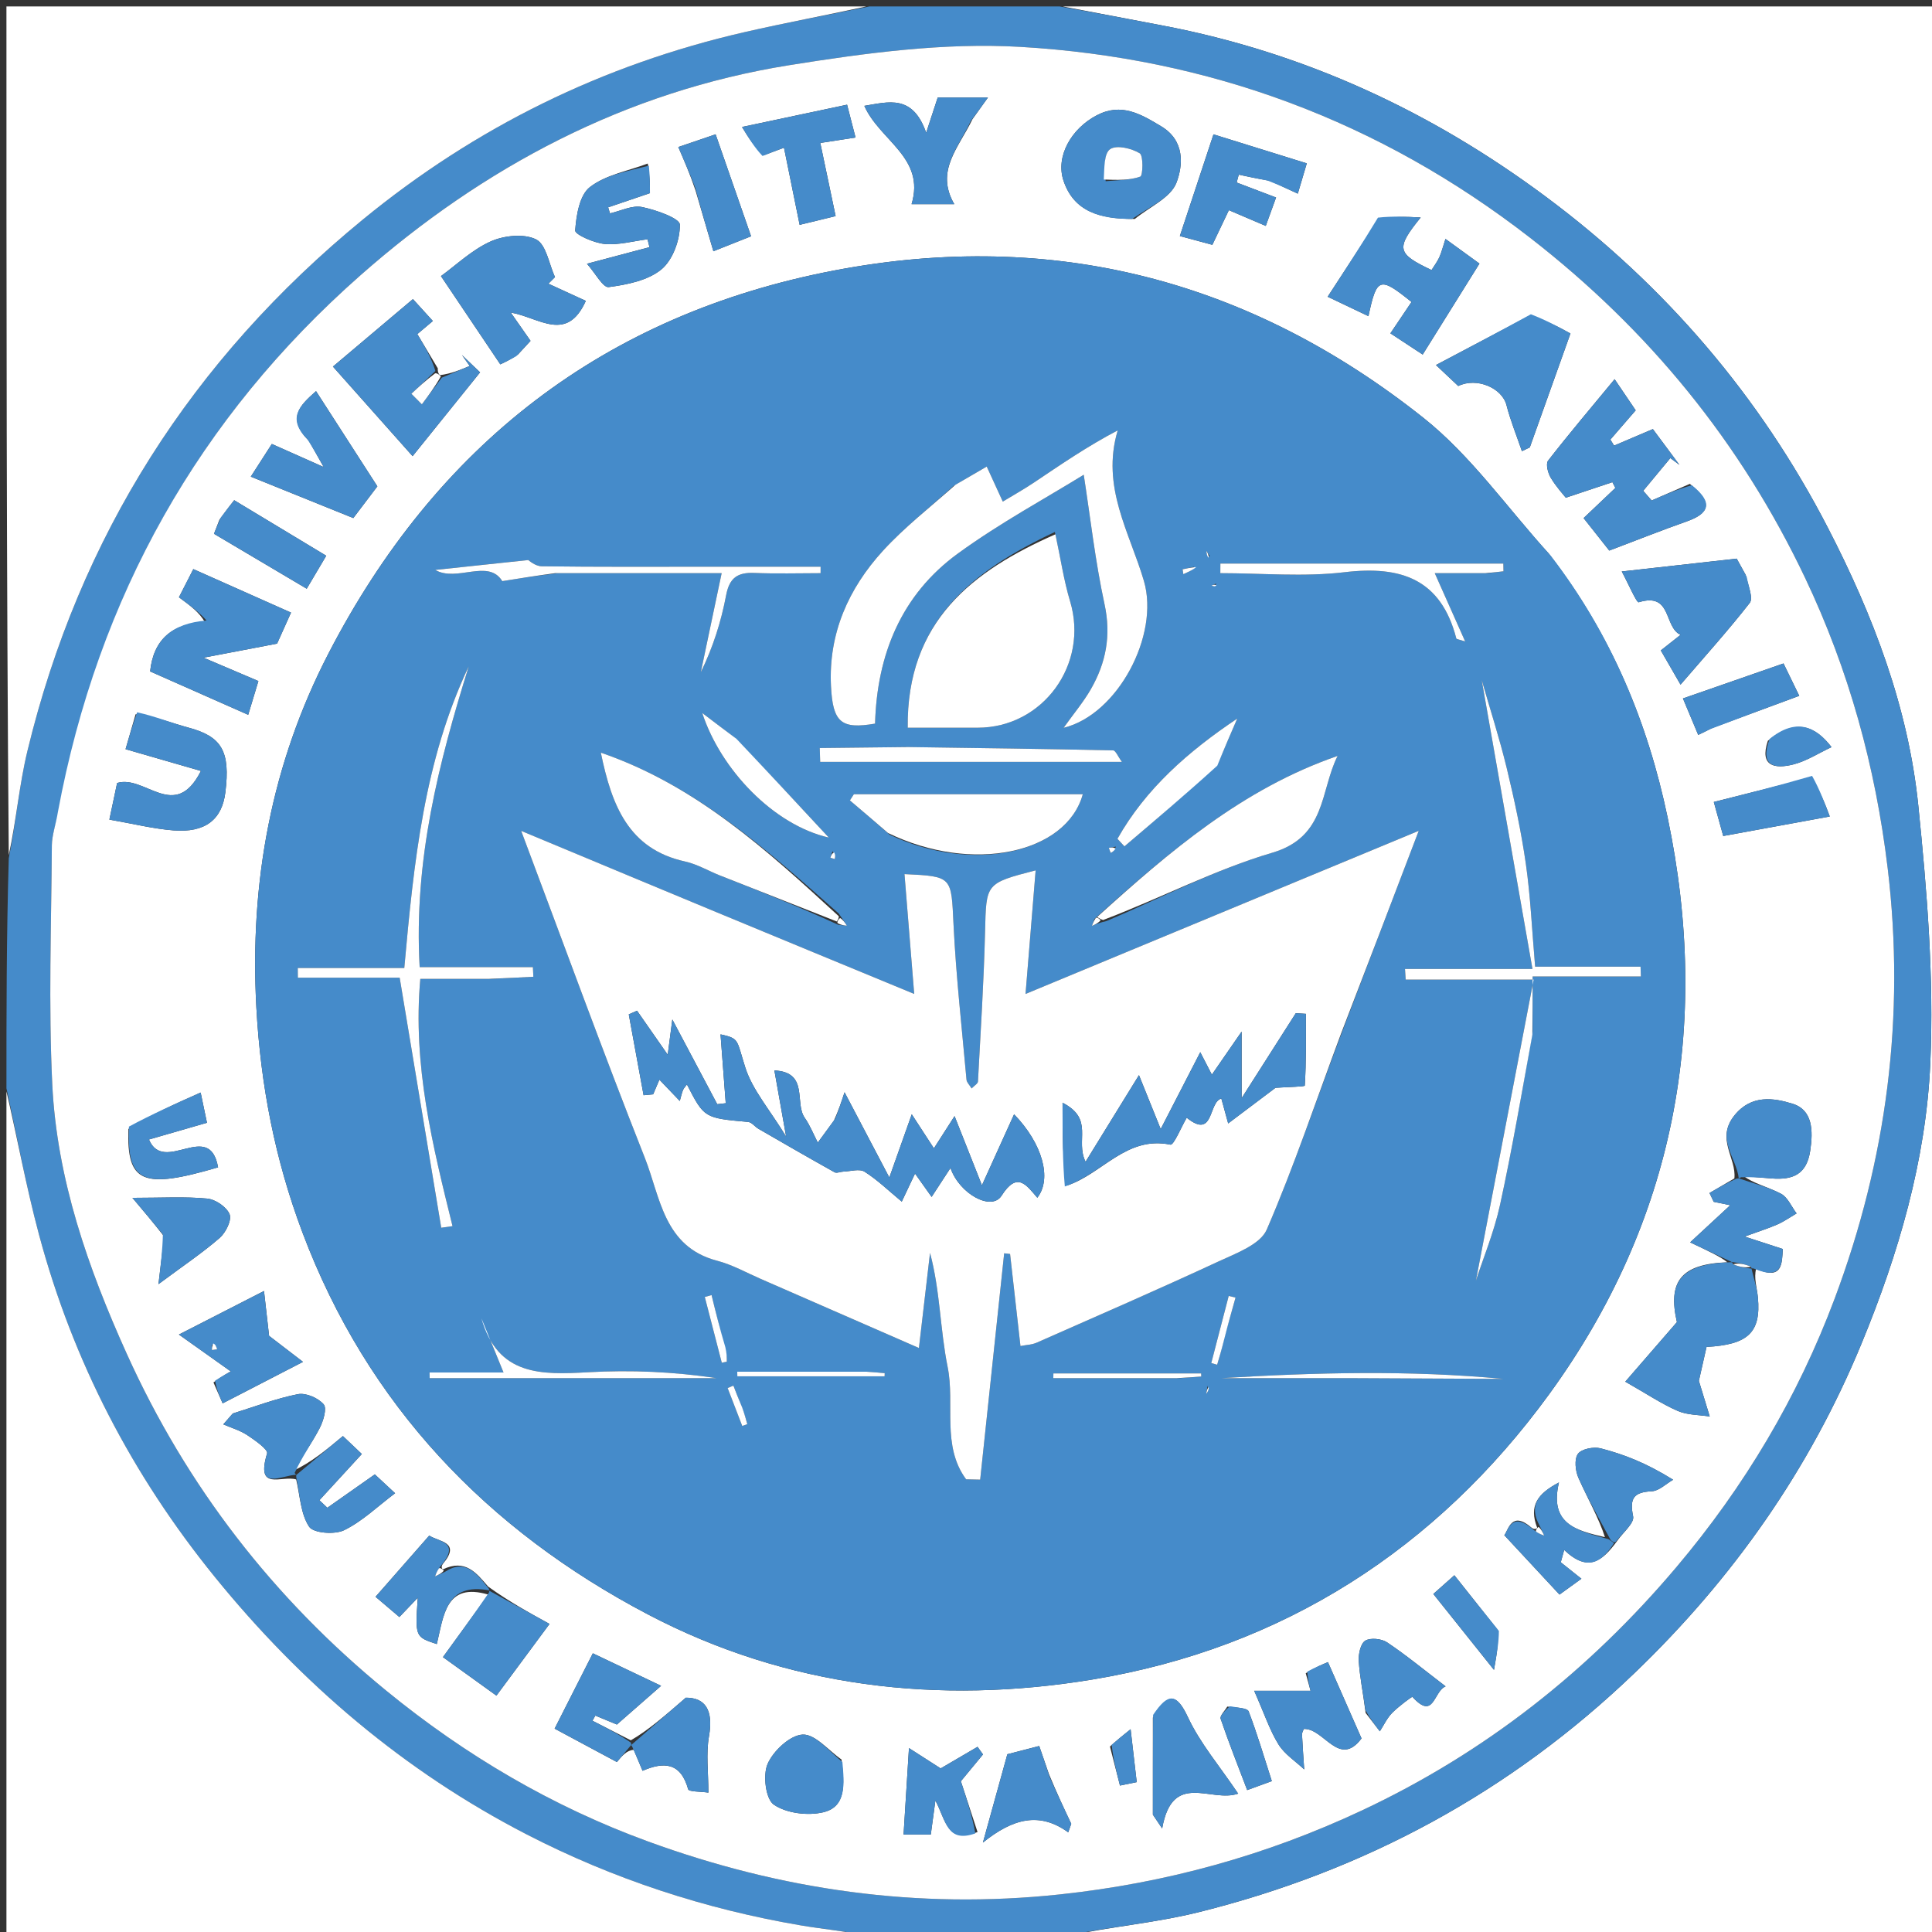 <svg version="1.1" id="Layer_1" xmlns="http://www.w3.org/2000/svg" xmlns:xlink="http://www.w3.org/1999/xlink" x="0px" y="0px"
	 width="100%" viewBox="0 0 300 300" enable-background="new 0 0 300 300" xml:space="preserve">
<rect x="0" y="0" width="300" height="300" fill="#333333" stroke="none"/>
<path fill="#FFFFFF" opacity="1" stroke="none" 
	d="
M165,1 
	C210.299,1 255.597,1 300.948,1 
	C300.948,100.889 300.948,200.778 300.948,301 
	C255.98,301 210.958,301 165.671,300.635 
	C172.35,299.177 179.424,298.597 186.219,296.901 
	C211.966,290.476 234.565,278.265 253.813,259.785 
	C269.096,245.112 280.975,228.208 289.041,208.665 
	C294.804,194.704 299.071,180.137 299.736,165.105 
	C300.325,151.804 299.222,138.348 297.87,125.061 
	C296.317,109.803 290.819,95.477 283.846,81.974 
	C273.293,61.539 258.591,44.361 240.073,30.573 
	C222.233,17.289 202.531,8.164 180.62,3.981 
	C175.413,2.987 170.207,1.994 165,1 
z"/>
<path fill="#458BCA" opacity="1" stroke="none" 
	d="
M164.531,1 
	C170.207,1.994 175.413,2.987 180.62,3.981 
	C202.531,8.164 222.233,17.289 240.073,30.573 
	C258.591,44.361 273.293,61.539 283.846,81.974 
	C290.819,95.477 296.317,109.803 297.87,125.061 
	C299.222,138.348 300.325,151.804 299.736,165.105 
	C299.071,180.137 294.804,194.704 289.041,208.665 
	C280.975,228.208 269.096,245.112 253.813,259.785 
	C234.565,278.265 211.966,290.476 186.219,296.901 
	C179.424,298.597 172.35,299.177 165.202,300.635 
	C155.312,301 145.625,301 135.267,300.635 
	C131.179,299.846 127.739,299.551 124.348,298.974 
	C109.438,296.438 95.157,291.743 81.768,284.839 
	C62.811,275.064 46.831,261.469 33.377,244.895 
	C20.522,229.06 11.309,211.35 6.042,191.662 
	C4.044,184.193 2.662,176.559 1,169 
	C1,157.312 1,145.625 1.362,133.272 
	C2.549,127.27 2.994,121.841 4.259,116.611 
	C12.325,83.267 29.804,55.843 56.346,34.088 
	C73.856,19.736 93.586,10.047 115.607,4.991 
	C122.038,3.514 128.534,2.322 135,1 
	C144.688,1 154.375,1 164.531,1 
M8.997,126.478 
	C8.667,128.078 8.062,129.677 8.051,131.279 
	C7.967,143.648 7.519,156.04 8.117,168.38 
	C8.831,183.087 13.665,196.886 19.681,210.206 
	C28.981,230.8 42.467,248.206 59.987,262.533 
	C72.283,272.588 85.793,280.531 100.67,285.958 
	C121.304,293.485 142.481,296.522 164.556,294.166 
	C181.056,292.405 196.634,288.098 211.536,281.098 
	C230.576,272.154 246.681,259.473 260.297,243.36 
	C270.915,230.795 279.163,216.917 284.884,201.647 
	C292.957,180.096 295.885,157.836 293.115,134.791 
	C291.22,119.023 287.088,104.025 280.301,89.746 
	C270.314,68.737 256.069,51.268 237.612,36.936 
	C214.199,18.756 187.674,8.987 158.431,7.278 
	C146.561,6.585 134.391,8.231 122.567,10.121 
	C97.164,14.181 75.058,25.925 55.974,42.746 
	C30.916,64.831 15.223,92.629 8.997,126.478 
z"/>
<path fill="#FFFFFF" opacity="1" stroke="none" 
	d="
M134.531,1 
	C128.534,2.322 122.038,3.514 115.607,4.991 
	C93.586,10.047 73.856,19.736 56.346,34.088 
	C29.804,55.843 12.325,83.267 4.259,116.611 
	C2.994,121.841 2.549,127.27 1.362,132.803 
	C1,89.072 1,45.145 1,1 
	C45.354,1 89.708,1 134.531,1 
z"/>
<path fill="#FFFFFF" opacity="1" stroke="none" 
	d="
M1,169.469 
	C2.662,176.559 4.044,184.193 6.042,191.662 
	C11.309,211.35 20.522,229.06 33.377,244.895 
	C46.831,261.469 62.811,275.064 81.768,284.839 
	C95.157,291.743 109.438,296.438 124.348,298.974 
	C127.739,299.551 131.179,299.846 134.798,300.635 
	C90.407,301 45.814,301 1,301 
	C1,257.313 1,213.625 1,169.469 
z"/>
<path fill="#FFFFFF" opacity="1" stroke="none" 
	d="
M9,126.037 
	C15.223,92.629 30.916,64.831 55.974,42.746 
	C75.058,25.925 97.164,14.181 122.567,10.121 
	C134.391,8.231 146.561,6.585 158.431,7.278 
	C187.674,8.987 214.199,18.756 237.612,36.936 
	C256.069,51.268 270.314,68.737 280.301,89.746 
	C287.088,104.025 291.22,119.023 293.115,134.791 
	C295.885,157.836 292.957,180.096 284.884,201.647 
	C279.163,216.917 270.915,230.795 260.297,243.36 
	C246.681,259.473 230.576,272.154 211.536,281.098 
	C196.634,288.098 181.056,292.405 164.556,294.166 
	C142.481,296.522 121.304,293.485 100.67,285.958 
	C85.793,280.531 72.283,272.588 59.987,262.533 
	C42.467,248.206 28.981,230.8 19.681,210.206 
	C13.665,196.886 8.831,183.087 8.117,168.38 
	C7.519,156.04 7.967,143.648 8.051,131.279 
	C8.062,129.677 8.667,128.078 9,126.037 
M45.514,228.386 
	C46.903,226.197 48.428,224.079 49.622,221.788 
	C50.203,220.673 50.797,218.694 50.262,218.068 
	C49.413,217.075 47.491,216.239 46.252,216.486 
	C42.82,217.168 39.506,218.444 36.145,219.486 
	C35.655,220.048 35.164,220.61 34.673,221.172 
	C35.923,221.716 37.276,222.105 38.396,222.846 
	C39.591,223.636 41.653,225.085 41.472,225.685 
	C39.672,231.663 43.731,229.054 45.989,229.723 
	C46.586,232.217 46.669,235.053 47.998,237.063 
	C48.666,238.073 51.964,238.327 53.434,237.611 
	C56.248,236.241 58.607,233.934 61.351,231.868 
	C60.033,230.643 59.095,229.77 58.203,228.94 
	C55.573,230.789 53.201,232.456 50.829,234.124 
	C50.418,233.734 50.007,233.345 49.597,232.955 
	C51.749,230.609 53.902,228.263 56.185,225.777 
	C55.069,224.719 54.145,223.843 53.246,222.991 
	C50.679,225.133 48.334,227.091 45.514,228.386 
M249.214,238.688 
	C244.888,237.68 240.511,236.721 242.074,230.198 
	C238.761,231.935 237.355,233.813 238.704,237.252 
	C238.704,237.252 238.377,237.628 237.832,237.226 
	C234.67,234.487 234.233,237.604 233.586,238.383 
	C236.708,241.742 239.54,244.79 242.158,247.606 
	C243.407,246.703 244.709,245.762 245.562,245.145 
	C244.244,244.095 243.3,243.343 242.356,242.591 
	C242.533,241.953 242.71,241.314 242.887,240.676 
	C246.577,244.18 248.774,242.492 251.142,239.235 
	C252.017,237.965 253.807,236.506 253.591,235.46 
	C253.009,232.638 253.683,231.707 256.5,231.561 
	C257.63,231.502 258.705,230.4 259.805,229.773 
	C255.527,227.114 252.089,225.816 248.552,224.898 
	C247.464,224.615 245.565,224.987 245.02,225.756 
	C244.428,226.591 244.617,228.4 245.106,229.499 
	C246.541,232.716 248.294,235.791 249.214,238.688 
M68.748,243.704 
	C68.748,243.704 68.372,243.377 68.772,242.834 
	C71.668,239.394 68.106,239.424 66.653,238.443 
	C63.85,241.639 61.148,244.718 58.313,247.949 
	C59.644,249.079 60.852,250.105 62.015,251.092 
	C63.017,250.041 63.755,249.269 64.871,248.1 
	C64.459,254.178 64.459,254.178 67.828,255.292 
	C68.897,250.869 69.194,245.648 75.832,247.611 
	C73.538,250.768 71.243,253.926 68.78,257.316 
	C71.833,259.515 74.712,261.587 77.086,263.297 
	C79.846,259.573 82.59,255.869 85.331,252.162 
	C82.218,250.449 79.105,248.735 75.806,246.368 
	C74.004,244.301 72.287,241.983 68.748,243.704 
M98.406,271.715 
	C98.863,272.8 99.32,273.885 99.777,274.97 
	C103.096,273.531 105.692,273.662 106.857,277.83 
	C106.972,278.242 108.803,278.175 110,278.355 
	C110,275.224 109.609,272.333 110.092,269.597 
	C110.813,265.514 109.479,263.6 106.49,263.618 
	C103.238,266.434 100.601,268.717 97.955,270.234 
	C95.97,269.221 93.984,268.208 91.999,267.194 
	C92.148,266.929 92.297,266.663 92.446,266.398 
	C93.734,266.932 95.023,267.467 95.791,267.785 
	C98.224,265.655 100.242,263.887 102.658,261.772 
	C98.593,259.837 95.262,258.251 92.054,256.724 
	C89.923,260.926 88.034,264.649 86.121,268.423 
	C89.368,270.165 92.592,271.894 95.79,273.61 
	C96.615,272.625 97.322,271.781 98.406,271.715 
M270.782,182.623 
	C272.251,182.748 273.718,182.891 275.188,182.996 
	C278.341,183.221 280.521,182.412 281.085,178.717 
	C281.567,175.559 281.477,172.356 278.347,171.387 
	C275.461,170.492 271.96,169.912 269.325,173.198 
	C266.385,176.865 269.652,179.766 269.315,182.988 
	C268.026,183.741 266.738,184.495 265.45,185.249 
	C265.668,185.705 265.887,186.162 266.105,186.619 
	C267.205,186.845 268.304,187.072 268.673,187.147 
	C266.746,188.93 264.7,190.824 262.441,192.914 
	C265.392,194.308 267.219,195.17 268.221,196.007 
	C260.953,196.273 258.963,199.027 260.389,205.3 
	C257.523,208.605 255.122,211.372 252.371,214.545 
	C255.696,216.436 258.003,217.986 260.507,219.083 
	C262.007,219.739 263.818,219.687 265.488,219.954 
	C265.005,218.371 264.522,216.788 263.8,214.422 
	C264.034,213.385 264.508,211.283 264.99,209.149 
	C271.427,208.806 273.471,206.915 272.965,201.465 
	C272.823,199.94 272.306,198.449 272.693,197.009 
	C276.839,198.904 276.696,196.12 276.833,193.943 
	C274.98,193.34 273.481,192.852 270.907,192.014 
	C273.432,191.089 274.786,190.675 276.067,190.098 
	C277.082,189.641 278.007,188.984 278.973,188.417 
	C278.178,187.368 277.598,185.906 276.544,185.358 
	C274.473,184.284 272.138,183.718 270.782,182.623 
M68.292,58.256 
	C68.292,58.256 67.922,57.923 67.982,57.195 
	C66.968,55.499 65.954,53.804 64.803,51.877 
	C65.149,51.586 66.086,50.796 67.215,49.845 
	C65.845,48.338 64.662,47.038 64.12,46.442 
	C59.592,50.263 55.487,53.727 51.699,56.924 
	C56.013,61.775 59.618,65.828 64.068,70.832 
	C67.501,66.57 70.88,62.375 74.549,57.819 
	C74.048,57.341 72.891,56.237 71.734,55.133 
	C72.134,55.697 72.534,56.261 72.934,56.826 
	C71.493,57.429 70.051,58.033 68.292,58.256 
M240.495,85.963 
	C234.053,78.874 228.426,70.759 221.023,64.879 
	C194.188,43.567 163.616,35.51 129.666,41.975 
	C93.672,48.83 67.673,69.248 51.002,101.48 
	C42.145,118.603 38.741,137.01 39.808,156.458 
	C40.473,168.58 42.719,180.105 46.966,191.386 
	C57.065,218.209 75.658,237.576 100.598,250.679 
	C122.233,262.045 145.801,264.746 169.689,260.785 
	C199.222,255.887 223.103,240.471 240.562,216.479 
	C260.039,189.714 265.754,159.373 258.944,126.919 
	C255.861,112.222 250.23,98.522 240.495,85.963 
M262.394,75.135 
	C260.419,75.995 258.444,76.855 256.469,77.715 
	C256.032,77.213 255.595,76.712 255.158,76.211 
	C256.561,74.518 257.964,72.826 259.367,71.134 
	C259.838,71.482 260.309,71.831 260.781,72.179 
	C259.334,70.231 257.887,68.283 256.658,66.629 
	C254.591,67.509 252.613,68.351 250.636,69.193 
	C250.443,68.882 250.25,68.571 250.058,68.259 
	C251.292,66.834 252.525,65.409 253.99,63.716 
	C253.033,62.303 251.955,60.711 250.717,58.882 
	C247.077,63.288 243.642,67.34 240.386,71.531 
	C240,72.028 240.351,73.432 240.786,74.163 
	C241.629,75.581 242.774,76.819 243.137,77.285 
	C246.264,76.242 248.318,75.556 250.372,74.871 
	C250.526,75.169 250.68,75.468 250.834,75.766 
	C249.285,77.237 247.736,78.707 245.899,80.451 
	C247.298,82.22 248.781,84.096 249.886,85.493 
	C254.299,83.823 258.064,82.32 261.885,80.977 
	C265.397,79.743 266.142,78.09 262.394,75.135 
M31.826,96.625 
	C26.783,96.783 23.831,99.276 23.311,104.258 
	C28.285,106.459 33.319,108.686 38.54,110.996 
	C39.089,109.176 39.595,107.5 40.123,105.753 
	C37.423,104.604 34.941,103.547 31.597,102.124 
	C35.764,101.329 39.12,100.689 43.026,99.943 
	C43.563,98.748 44.414,96.853 45.19,95.124 
	C40.001,92.815 35.225,90.688 30.018,88.37 
	C29.368,89.644 28.517,91.312 27.786,92.744 
	C29.597,94.08 30.953,95.081 31.826,96.625 
M80.441,55.04 
	C81.213,54.2 81.985,53.361 82.383,52.928 
	C81.253,51.313 80.281,49.922 79.308,48.531 
	C83.725,49.293 87.997,53.302 90.967,46.719 
	C88.917,45.778 87.035,44.914 85.152,44.051 
	C85.494,43.711 85.836,43.371 86.178,43.032 
	C85.245,40.996 84.813,37.967 83.251,37.18 
	C81.375,36.236 78.252,36.567 76.184,37.493 
	C73.278,38.796 70.846,41.155 68.472,42.873 
	C71.686,47.653 74.688,52.118 77.687,56.578 
	C78.457,56.218 79.203,55.87 80.441,55.04 
M213.925,34.171 
	C211.395,38.049 208.866,41.927 206.158,46.077 
	C208.433,47.161 210.419,48.106 212.492,49.094 
	C213.784,43.045 214.232,42.901 219.178,46.891 
	C218.176,48.38 217.154,49.898 215.899,51.761 
	C217.677,52.929 219.398,54.059 220.915,55.056 
	C223.941,50.206 226.739,45.723 229.73,40.93 
	C228.058,39.716 226.315,38.451 224.453,37.099 
	C224.013,38.435 223.825,39.236 223.488,39.968 
	C223.165,40.666 222.687,41.293 222.289,41.932 
	C216.883,39.369 216.695,38.6 220.603,33.77 
	C218.406,33.654 216.208,33.538 213.925,34.171 
M176.216,33.999 
	C178.468,32.151 181.794,30.71 182.687,28.349 
	C183.694,25.685 184.03,21.85 180.322,19.622 
	C177.144,17.712 174.138,15.914 170.328,17.892 
	C166.338,19.963 163.872,24.309 165.147,28.078 
	C166.766,32.864 170.806,34.022 176.216,33.999 
M271.05,89.234 
	C270.451,88.15 269.852,87.066 269.674,86.744 
	C263.383,87.447 257.753,88.076 251.825,88.738 
	C252.83,90.6 254.126,93.622 254.455,93.52 
	C259.662,91.909 258.321,97.361 260.954,98.58 
	C259.676,99.587 258.831,100.253 257.889,100.997 
	C258.943,102.824 259.875,104.441 260.953,106.311 
	C264.78,101.86 268.39,97.862 271.694,93.626 
	C272.261,92.898 271.527,91.154 271.05,89.234 
M237.442,49.043 
	C232.749,51.522 228.057,54 222.976,56.683 
	C224.315,57.944 225.395,58.961 226.436,59.941 
	C229.325,58.532 233.247,60.261 233.925,62.903 
	C234.55,65.333 235.51,67.677 236.322,70.058 
	C236.731,69.863 237.139,69.668 237.548,69.472 
	C239.555,63.848 241.562,58.224 243.859,51.785 
	C242.184,50.864 240.086,49.71 237.442,49.043 
M100.585,25.393 
	C97.536,26.548 94.053,27.144 91.594,29.056 
	C89.984,30.309 89.484,33.44 89.314,35.79 
	C89.269,36.413 92.236,37.732 93.897,37.882 
	C96.075,38.079 98.328,37.435 100.549,37.153 
	C100.649,37.562 100.749,37.971 100.85,38.38 
	C98.005,39.134 95.16,39.889 91.143,40.955 
	C92.442,42.417 93.638,44.698 94.517,44.581 
	C97.358,44.204 100.591,43.566 102.694,41.838 
	C104.473,40.377 105.599,37.251 105.57,34.879 
	C105.558,33.901 101.85,32.583 99.677,32.146 
	C98.152,31.839 96.38,32.76 94.718,33.132 
	C94.624,32.821 94.53,32.509 94.435,32.197 
	C96.586,31.466 98.738,30.735 100.923,29.992 
	C100.923,28.713 100.923,27.388 100.585,25.393 
M21.061,110.905 
	C20.505,112.834 19.949,114.763 19.496,116.332 
	C23.536,117.499 27.206,118.559 31.199,119.712 
	C27.156,127.711 22.517,120.256 18.186,121.582 
	C17.809,123.365 17.359,125.492 16.984,127.267 
	C20.684,127.911 23.79,128.695 26.938,128.943 
	C31.866,129.332 34.465,127.271 34.991,123.058 
	C35.794,116.621 34.424,114.358 29.228,112.972 
	C26.609,112.273 24.087,111.21 21.061,110.905 
M47.995,68.493 
	C48.569,69.511 49.143,70.53 50.265,72.522 
	C47.009,71.073 44.848,70.112 42.21,68.938 
	C41.11,70.648 39.95,72.45 38.943,74.015 
	C44.512,76.264 49.515,78.285 54.862,80.445 
	C56.006,78.936 57.546,76.906 58.597,75.52 
	C55.272,70.358 52.256,65.677 49.074,60.735 
	C46.498,63.008 44.501,64.954 47.995,68.493 
M197.227,28.084 
	C198.622,28.729 200.018,29.373 201.524,30.069 
	C202.069,28.227 202.469,26.877 202.917,25.367 
	C197.696,23.744 192.688,22.186 188.429,20.862 
	C186.531,26.602 184.89,31.563 183.206,36.654 
	C184.964,37.128 186.643,37.581 188.255,38.016 
	C189.17,36.097 189.959,34.439 190.819,32.635 
	C193.014,33.572 194.635,34.264 196.547,35.08 
	C197.12,33.502 197.636,32.08 198.148,30.668 
	C195.777,29.767 193.903,29.054 192.028,28.342 
	C192.136,27.935 192.245,27.528 192.353,27.122 
	C193.719,27.413 195.085,27.705 197.227,28.084 
M151.017,18.488 
	C151.696,17.538 152.376,16.588 153.411,15.142 
	C150.213,15.142 147.91,15.142 145.607,15.142 
	C145.086,16.733 144.606,18.201 143.816,20.615 
	C141.719,14.595 137.964,15.826 134.213,16.435 
	C136.6,21.851 143.733,24.463 141.549,31.705 
	C143.61,31.705 145.693,31.705 148.181,31.705 
	C145.19,26.521 148.833,23.001 151.017,18.488 
M118.751,24.055 
	C119.643,23.721 120.534,23.388 121.738,22.937 
	C122.564,27.011 123.341,30.838 124.169,34.915 
	C126.116,34.441 127.95,33.995 129.757,33.556 
	C128.967,29.788 128.209,26.177 127.374,22.199 
	C129.255,21.909 131.018,21.638 132.849,21.356 
	C132.411,19.66 131.976,17.972 131.533,16.256 
	C126.392,17.346 121.346,18.416 115.22,19.715 
	C116.311,21.509 117.187,22.947 118.751,24.055 
M33.148,214.662 
	C33.636,215.776 34.124,216.891 34.572,217.913 
	C38.578,215.844 42.255,213.946 47.049,211.47 
	C44.7,209.667 42.822,208.225 41.783,207.428 
	C41.54,205.272 41.3,203.154 40.996,200.463 
	C36.331,202.852 32.635,204.743 27.781,207.228 
	C31.022,209.531 33.451,211.257 35.836,212.952 
	C35.59,213.083 34.614,213.604 33.148,214.662 
M202.756,259.825 
	C203.084,261.022 203.412,262.218 203.503,262.547 
	C200.724,262.547 197.942,262.547 194.751,262.547 
	C196.374,266.222 197.186,268.722 198.534,270.888 
	C199.484,272.412 201.163,273.482 202.517,274.755 
	C202.398,272.95 202.264,271.145 202.176,269.338 
	C202.162,269.049 202.358,268.75 202.452,268.472 
	C205.593,268.324 207.923,274.6 211.417,269.94 
	C209.652,265.929 207.969,262.103 206.205,258.093 
	C205.315,258.458 204.277,258.883 202.756,259.825 
M130.672,273.218 
	C128.653,271.818 126.574,269.248 124.63,269.345 
	C122.674,269.443 120.093,271.861 119.2,273.886 
	C118.43,275.63 118.892,279.364 120.163,280.229 
	C122.135,281.569 125.44,281.984 127.848,281.406 
	C131.454,280.541 131.117,277.006 130.672,273.218 
M179.018,266.707 
	C179.018,271.732 179.018,276.758 179.018,281.783 
	C179.499,282.498 179.98,283.213 180.46,283.927 
	C182.052,274.891 188.044,279.997 192.262,278.514 
	C189.371,274.22 186.355,270.696 184.461,266.648 
	C182.674,262.83 181.362,262.848 179.018,266.707 
M151.792,284.48 
	C150.949,281.91 150.105,279.34 149.202,276.589 
	C150.251,275.32 151.446,273.874 152.641,272.428 
	C152.359,272.034 152.076,271.639 151.793,271.245 
	C149.64,272.505 147.487,273.765 146.066,274.597 
	C144.5,273.593 142.841,272.528 141.145,271.44 
	C140.82,276.643 140.564,280.733 140.306,284.866 
	C141.96,284.866 143.266,284.866 144.534,284.866 
	C144.741,283.331 144.938,281.873 145.247,279.589 
	C146.903,282.689 147.002,286.256 151.792,284.48 
M19.937,175.31 
	C19.666,183.669 22.113,184.724 33.864,181.264 
	C32.531,173.762 25.473,182.47 23.127,176.943 
	C25.991,176.116 28.872,175.285 32.138,174.342 
	C31.861,173.017 31.581,171.683 31.156,169.65 
	C27.058,171.473 23.584,173.018 19.937,175.31 
M212.055,265.98 
	C212.79,266.933 213.525,267.886 214.26,268.839 
	C214.882,267.88 215.375,266.795 216.158,265.994 
	C217.132,264.998 219.253,263.414 219.326,263.495 
	C222.7,267.206 222.559,262.647 224.475,261.858 
	C221.129,259.302 218.359,257.013 215.388,255.026 
	C214.526,254.449 212.8,254.27 211.995,254.764 
	C211.266,255.212 210.921,256.844 210.988,257.919 
	C211.138,260.351 211.646,262.761 212.055,265.98 
M25.486,192 
	C25.231,194.151 24.975,196.302 24.607,199.403 
	C28.431,196.562 31.419,194.56 34.115,192.221 
	C35.059,191.402 36.013,189.465 35.654,188.557 
	C35.206,187.425 33.46,186.237 32.176,186.116 
	C28.681,185.785 25.134,186.002 20.563,186.002 
	C22.388,188.164 23.745,189.771 25.486,192 
M162.888,275.504 
	C162.379,274.035 161.871,272.567 161.369,271.117 
	C159.588,271.577 158.037,271.979 156.422,272.396 
	C155.317,276.391 154.205,280.409 152.627,286.113 
	C157.305,282.35 161.411,281.301 165.873,284.522 
	C166.03,284.082 166.188,283.641 166.345,283.2 
	C165.253,280.89 164.16,278.581 162.888,275.504 
M34.068,80.718 
	C33.723,81.611 33.377,82.505 33.229,82.89 
	C38.142,85.8 42.818,88.569 47.628,91.418 
	C48.573,89.821 49.787,87.768 50.659,86.295 
	C45.818,83.375 41.202,80.59 36.365,77.673 
	C36.035,78.088 35.246,79.083 34.068,80.718 
M108.009,29.599 
	C108.911,32.667 109.812,35.736 110.775,39.013 
	C112.889,38.173 114.939,37.359 116.628,36.688 
	C114.732,31.238 112.986,26.218 111.121,20.857 
	C109.259,21.491 107.32,22.152 105.324,22.832 
	C106.291,25.056 107.108,26.935 108.009,29.599 
M281.09,120.762 
	C276.168,122.001 271.246,123.239 266.118,124.529 
	C266.557,126.11 267.184,128.373 267.584,129.813 
	C273.285,128.769 278.411,127.83 284.128,126.784 
	C283.429,124.911 282.549,122.552 281.09,120.762 
M265.878,113.039 
	C270.222,111.435 274.565,109.83 279.388,108.048 
	C278.417,106.051 277.512,104.191 276.942,103.019 
	C271.737,104.831 266.782,106.555 261.326,108.454 
	C262.023,110.118 262.86,112.117 263.697,114.116 
	C264.21,113.875 264.723,113.633 265.878,113.039 
M232.495,252.996 
	C230.387,250.341 228.28,247.686 225.836,244.607 
	C224.596,245.708 223.556,246.631 222.566,247.51 
	C225.72,251.457 228.333,254.727 231.985,259.297 
	C232.47,256.528 232.735,255.019 232.495,252.996 
M190.57,264.999 
	C190.203,265.639 189.384,266.431 189.541,266.892 
	C190.788,270.56 192.22,274.164 193.663,277.965 
	C195.097,277.443 196.526,276.922 197.488,276.571 
	C196.242,272.709 195.205,269.177 193.892,265.751 
	C193.688,265.219 192.221,265.171 190.57,264.999 
M274.509,115.038 
	C273.172,119.04 275.63,119.401 278.402,118.718 
	C280.476,118.207 282.368,116.96 284.402,116.012 
	C281.93,112.808 278.936,111.392 274.509,115.038 
M172.354,271.2 
	C172.872,273.22 173.39,275.24 173.908,277.26 
	C174.775,277.083 175.643,276.905 176.51,276.728 
	C176.22,274.213 175.929,271.698 175.561,268.511 
	C174.336,269.495 173.61,270.079 172.354,271.2 
z"/>
<path fill="#458BCA" opacity="1" stroke="none" 
	d="
M240.747,86.226 
	C250.23,98.522 255.861,112.222 258.944,126.919 
	C265.754,159.373 260.039,189.714 240.562,216.479 
	C223.103,240.471 199.222,255.887 169.689,260.785 
	C145.801,264.746 122.233,262.045 100.598,250.679 
	C75.658,237.576 57.065,218.209 46.966,191.386 
	C42.719,180.105 40.473,168.58 39.808,156.458 
	C38.741,137.01 42.145,118.603 51.002,101.48 
	C67.673,69.248 93.672,48.83 129.666,41.975 
	C163.616,35.51 194.188,43.567 221.023,64.879 
	C228.426,70.759 234.053,78.874 240.747,86.226 
M171.831,143.013 
	C180.388,139.403 188.715,135.013 197.568,132.408 
	C205.986,129.931 204.976,122.78 207.705,117.378 
	C192.906,122.483 181.541,132.286 169.934,142.7 
	C169.809,143.059 169.684,143.418 169.559,143.777 
	C170.063,143.546 170.567,143.315 171.831,143.013 
M130.183,143.609 
	C130.622,143.652 131.061,143.696 131.5,143.739 
	C131.213,143.288 130.925,142.836 130.24,141.849 
	C119.076,131.995 108.051,121.931 93.298,116.874 
	C94.986,125.116 97.631,131.852 106.38,133.774 
	C108.257,134.186 109.992,135.232 111.807,135.949 
	C117.844,138.336 123.888,140.707 130.183,143.609 
M208.474,160.033 
	C212.336,149.903 216.197,139.773 220.301,129.006 
	C199.532,137.623 179.582,145.901 159.244,154.34 
	C159.806,147.468 160.306,141.359 160.813,135.148 
	C153,137.171 153.144,137.175 152.96,144.657 
	C152.769,152.424 152.272,160.183 151.857,167.942 
	C151.839,168.268 151.3,168.566 150.872,169.014 
	C150.524,168.442 150.116,168.072 150.08,167.669 
	C149.361,159.652 148.459,151.642 148.066,143.607 
	C147.699,136.102 147.941,136.09 140.448,135.729 
	C140.932,141.694 141.417,147.681 141.957,154.337 
	C131.346,149.952 121.267,145.799 111.199,141.623 
	C101.277,137.507 91.366,133.366 80.929,129.019 
	C87.532,146.578 93.606,163.284 100.136,179.81 
	C102.54,185.893 103.055,193.601 111.358,195.768 
	C113.703,196.38 115.888,197.614 118.133,198.592 
	C126.192,202.103 134.245,205.627 142.69,209.317 
	C143.309,204.015 143.861,199.283 144.413,194.55 
	C145.993,200.408 145.973,206.453 147.148,212.258 
	C148.313,218.019 146.179,224.518 150.018,229.707 
	C150.746,229.723 151.474,229.739 152.202,229.755 
	C153.444,218.04 154.686,206.325 155.928,194.611 
	C156.233,194.646 156.538,194.682 156.844,194.717 
	C157.372,199.406 157.901,204.094 158.456,209.014 
	C159.42,208.823 160.258,208.806 160.966,208.494 
	C170.389,204.337 179.836,200.231 189.176,195.895 
	C191.924,194.62 195.698,193.249 196.702,190.927 
	C200.97,181.063 204.374,170.825 208.474,160.033 
M148.058,75.474 
	C144.389,78.801 140.442,81.874 137.115,85.513 
	C131.755,91.377 128.641,98.352 129.032,106.494 
	C129.306,112.206 130.627,113.268 135.88,112.365 
	C136.173,101.68 139.935,92.362 148.737,85.954 
	C155.275,81.195 162.458,77.323 168.281,73.72 
	C169.3,80.268 170.06,87.125 171.513,93.832 
	C172.564,98.681 171.735,102.938 169.377,107.036 
	C168.246,109 166.764,110.762 165.156,113.015 
	C173.572,110.961 180.083,98.613 177.632,90.228 
	C175.432,82.702 170.932,75.621 173.56,66.828 
	C168.805,69.32 164.688,72.16 160.533,74.944 
	C158.971,75.991 157.322,76.91 155.712,77.887 
	C154.905,76.126 154.098,74.366 153.219,72.447 
	C151.761,73.29 150.218,74.183 148.058,75.474 
M163.798,82.607 
	C151.055,88.609 140.763,96.444 140.949,113 
	C144.887,113 148.344,113 151.801,113 
	C161.965,112.999 169.105,103.134 166.163,93.364 
	C165.179,90.094 164.687,86.676 163.798,82.607 
M138.15,129.612 
	C150.968,135.707 165.58,132.556 168.138,123.332 
	C156.323,123.332 144.455,123.332 132.586,123.332 
	C132.381,123.651 132.175,123.969 131.97,124.287 
	C133.853,125.887 135.737,127.487 138.15,129.612 
M237.984,160.217 
	C237.984,157.605 237.984,154.994 237.984,151.624 
	C243.971,151.624 249.384,151.624 254.796,151.624 
	C254.779,151.117 254.762,150.61 254.745,150.103 
	C249.27,150.103 243.795,150.103 238.375,150.103 
	C237.874,144.299 237.655,139.196 236.937,134.164 
	C236.223,129.165 235.154,124.203 233.969,119.29 
	C232.854,114.671 231.384,110.138 230.081,105.605 
	C232.649,120.226 235.203,134.758 237.961,150.458 
	C230.504,150.458 224.336,150.458 218.168,150.458 
	C218.203,151.009 218.237,151.56 218.272,152.111 
	C224.461,152.111 230.65,152.111 238.144,152.111 
	C234.993,168.537 232.017,184.058 229.178,198.859 
	C230.289,195.438 231.992,191.347 232.924,187.087 
	C234.806,178.487 236.27,169.795 237.984,160.217 
M76.379,152 
	C78.525,151.891 80.672,151.782 82.819,151.673 
	C82.796,151.174 82.773,150.675 82.75,150.176 
	C76.966,150.176 71.182,150.176 65.164,150.176 
	C64.229,133.543 68.127,118.45 72.787,103.469 
	C65.866,118.08 64.26,133.831 62.778,150.31 
	C57.085,150.31 51.661,150.31 46.238,150.31 
	C46.242,150.811 46.245,151.312 46.249,151.813 
	C51.706,151.813 57.164,151.813 62.061,151.813 
	C64.301,165.293 66.408,177.968 68.515,190.643 
	C69.1,190.56 69.685,190.478 70.269,190.395 
	C67.181,177.903 64.057,165.415 65.267,152 
	C68.83,152 72.122,152 76.379,152 
M140.522,116 
	C136.111,116.05 131.699,116.1 127.288,116.151 
	C127.311,116.868 127.334,117.586 127.357,118.304 
	C142.817,118.304 158.276,118.304 174.209,118.304 
	C173.587,117.458 173.23,116.53 172.852,116.522 
	C162.408,116.291 151.961,116.153 140.522,116 
M114.05,114.519 
	C112.576,113.399 111.101,112.279 109.044,110.716 
	C111.91,119.492 120.112,128.099 128.7,130.061 
	C124.017,125.014 119.334,119.967 114.05,114.519 
M189.106,118.526 
	C190.11,116.21 191.114,113.894 192.119,111.577 
	C184.485,116.696 177.897,122.479 173.515,130.25 
	C173.877,130.642 174.239,131.033 174.601,131.425 
	C179.38,127.367 184.159,123.309 189.106,118.526 
M86.685,89 
	C95.063,89 103.441,89 112.058,89 
	C110.873,94.636 109.848,99.505 108.824,104.374 
	C110.721,100.51 111.982,96.508 112.756,92.414 
	C113.269,89.696 114.564,88.858 117.144,88.966 
	C120.564,89.109 123.995,89.001 127.421,89.001 
	C127.422,88.667 127.423,88.333 127.424,87.999 
	C121.633,87.999 115.842,87.999 110.051,87.999 
	C101.407,87.999 92.762,88.051 84.12,87.932 
	C83.089,87.918 82.07,86.981 82.032,86.963 
	C76.951,87.503 72.282,87.999 67.582,88.499 
	C70.935,90.448 75.816,86.693 77.996,90.238 
	C80.684,89.809 83.216,89.404 86.685,89 
M231.079,88.999 
	C231.873,88.902 232.668,88.805 233.462,88.708 
	C233.454,88.31 233.445,87.911 233.436,87.512 
	C218.791,87.512 204.145,87.512 189.5,87.512 
	C189.496,88.008 189.493,88.504 189.49,89 
	C195.928,89 202.439,89.611 208.786,88.852 
	C217.57,87.802 223.76,89.934 226.136,99.141 
	C226.166,99.255 226.529,99.283 227.51,99.605 
	C225.859,95.897 224.445,92.722 222.788,89 
	C225.651,89 227.935,89 231.079,88.999 
M77.014,214.001 
	C82.02,214 87.026,214 92.032,214 
	C98.448,214 104.864,214 111.28,214 
	C104.623,213 97.965,212.708 91.345,213.079 
	C84.083,213.485 77.293,213.682 74.755,204.702 
	C75.815,207.3 76.874,209.899 78.186,213.117 
	C73.98,213.117 70.341,213.117 66.702,213.117 
	C66.707,213.411 66.713,213.706 66.719,214 
	C69.856,214 72.993,214 77.014,214.001 
M210.427,214 
	C218.1,214.038 225.774,214.075 233.448,214.113 
	C218.843,212.74 204.243,213.113 189.639,214 
	C196.243,214 202.847,214 210.427,214 
M183.157,214 
	C184.282,213.916 185.406,213.832 186.531,213.747 
	C186.525,213.587 186.52,213.426 186.515,213.265 
	C178.867,213.265 171.219,213.265 163.571,213.265 
	C163.567,213.51 163.562,213.755 163.557,214 
	C169.782,214 176.006,214 183.157,214 
M134.086,213 
	C127.55,213 121.014,213 114.479,213 
	C114.483,213.237 114.488,213.475 114.493,213.712 
	C122.115,213.712 129.738,213.712 137.361,213.712 
	C137.366,213.549 137.371,213.387 137.377,213.225 
	C136.576,213.15 135.776,213.076 134.086,213 
M112.398,208.874 
	C111.762,206.283 111.126,203.692 110.49,201.1 
	C110.14,201.198 109.789,201.295 109.439,201.392 
	C110.319,204.796 111.198,208.199 112.078,211.603 
	C112.339,211.547 112.599,211.492 112.86,211.437 
	C112.86,210.792 112.86,210.147 112.398,208.874 
M190.102,207.693 
	C190.686,205.626 191.27,203.559 191.853,201.492 
	C191.5,201.404 191.147,201.317 190.794,201.23 
	C189.891,204.705 188.988,208.18 188.085,211.656 
	C188.389,211.742 188.694,211.828 188.999,211.914 
	C189.339,210.769 189.678,209.623 190.102,207.693 
M115.086,218.283 
	C114.685,217.241 114.283,216.198 113.881,215.156 
	C113.582,215.282 113.284,215.408 112.985,215.535 
	C113.741,217.498 114.498,219.461 115.254,221.424 
	C115.517,221.331 115.78,221.239 116.042,221.146 
	C115.841,220.407 115.64,219.667 115.086,218.283 
M185.4,88.017 
	C184.81,88.146 184.22,88.275 183.63,88.404 
	C183.67,88.656 183.71,88.907 183.75,89.159 
	C184.533,88.801 185.316,88.443 185.4,88.017 
M187.878,86.383 
	C187.691,86.103 187.505,85.823 187.319,85.543 
	C187.373,85.971 187.428,86.399 187.878,86.383 
M188.879,90.614 
	C188.625,90.719 188.372,90.823 188.119,90.928 
	C188.374,91.021 188.63,91.114 188.879,90.614 
M129.274,132.176 
	C129.163,132.515 129.052,132.855 128.94,133.194 
	C129.167,133.259 129.393,133.325 129.619,133.39 
	C129.684,133.113 129.749,132.836 129.274,132.176 
M173.295,131.461 
	C172.923,131.529 172.55,131.596 172.177,131.664 
	C172.275,131.92 172.372,132.177 172.47,132.434 
	C172.692,132.323 172.914,132.212 173.295,131.461 
M187.514,215.175 
	C187.443,215.598 187.372,216.022 187.301,216.445 
	C187.496,216.176 187.69,215.907 187.514,215.175 
z"/>
<path fill="#458BCA" opacity="1" stroke="none" 
	d="
M262.7,75.345 
	C266.142,78.09 265.397,79.743 261.885,80.977 
	C258.064,82.32 254.299,83.823 249.886,85.493 
	C248.781,84.096 247.298,82.22 245.899,80.451 
	C247.736,78.707 249.285,77.237 250.834,75.766 
	C250.68,75.468 250.526,75.169 250.372,74.871 
	C248.318,75.556 246.264,76.242 243.137,77.285 
	C242.774,76.819 241.629,75.581 240.786,74.163 
	C240.351,73.432 240,72.028 240.386,71.531 
	C243.642,67.34 247.077,63.288 250.717,58.882 
	C251.955,60.711 253.033,62.303 253.99,63.716 
	C252.525,65.409 251.292,66.834 250.058,68.259 
	C250.25,68.571 250.443,68.882 250.636,69.193 
	C252.613,68.351 254.591,67.509 256.658,66.629 
	C257.887,68.283 259.334,70.231 260.781,72.179 
	C260.309,71.831 259.838,71.482 259.367,71.134 
	C257.964,72.826 256.561,74.518 255.158,76.211 
	C255.595,76.712 256.032,77.213 256.469,77.715 
	C258.444,76.855 260.419,75.995 262.7,75.345 
z"/>
<path fill="#458BCA" opacity="1" stroke="none" 
	d="
M271.962,196.943 
	C272.306,198.449 272.823,199.94 272.965,201.465 
	C273.471,206.915 271.427,208.806 264.99,209.149 
	C264.508,211.283 264.034,213.385 263.8,214.422 
	C264.522,216.788 265.005,218.371 265.488,219.954 
	C263.818,219.687 262.007,219.739 260.507,219.083 
	C258.003,217.986 255.696,216.436 252.371,214.545 
	C255.122,211.372 257.523,208.605 260.389,205.3 
	C258.963,199.027 260.953,196.273 268.61,196.004 
	C268.999,196.001 268.953,195.969 269.12,196.315 
	C270.208,196.778 271.128,196.894 272.025,196.997 
	C272.001,196.982 271.962,196.943 271.962,196.943 
z"/>
<path fill="#458BCA" opacity="1" stroke="none" 
	d="
M68.61,58.637 
	C70.051,58.033 71.493,57.429 72.934,56.826 
	C72.534,56.261 72.134,55.697 71.734,55.133 
	C72.891,56.237 74.048,57.341 74.549,57.819 
	C70.88,62.375 67.501,66.57 64.068,70.832 
	C59.618,65.828 56.013,61.775 51.699,56.924 
	C55.487,53.727 59.592,50.263 64.12,46.442 
	C64.662,47.038 65.845,48.338 67.215,49.845 
	C66.086,50.796 65.149,51.586 64.803,51.877 
	C65.954,53.804 66.968,55.499 67.606,57.601 
	C66.112,59.053 64.995,60.099 63.878,61.145 
	C64.421,61.691 64.964,62.236 65.508,62.782 
	C66.542,61.4 67.576,60.019 68.61,58.637 
z"/>
<path fill="#458BCA" opacity="1" stroke="none" 
	d="
M32.068,96.354 
	C30.953,95.081 29.597,94.08 27.786,92.744 
	C28.517,91.312 29.368,89.644 30.018,88.37 
	C35.225,90.688 40.001,92.815 45.19,95.124 
	C44.414,96.853 43.563,98.748 43.026,99.943 
	C39.12,100.689 35.764,101.329 31.597,102.124 
	C34.941,103.547 37.423,104.604 40.123,105.753 
	C39.595,107.5 39.089,109.176 38.54,110.996 
	C33.319,108.686 28.285,106.459 23.311,104.258 
	C23.831,99.276 26.783,96.783 32.068,96.354 
z"/>
<path fill="#458BCA" opacity="1" stroke="none" 
	d="
M80.196,55.281 
	C79.203,55.87 78.457,56.218 77.687,56.578 
	C74.688,52.118 71.686,47.653 68.472,42.873 
	C70.846,41.155 73.278,38.796 76.184,37.493 
	C78.252,36.567 81.375,36.236 83.251,37.18 
	C84.813,37.967 85.245,40.996 86.178,43.032 
	C85.836,43.371 85.494,43.711 85.152,44.051 
	C87.035,44.914 88.917,45.778 90.967,46.719 
	C87.997,53.302 83.725,49.293 79.308,48.531 
	C80.281,49.922 81.253,51.313 82.383,52.928 
	C81.985,53.361 81.213,54.2 80.196,55.281 
z"/>
<path fill="#458BCA" opacity="1" stroke="none" 
	d="
M213.968,33.796 
	C216.208,33.538 218.406,33.654 220.603,33.77 
	C216.695,38.6 216.883,39.369 222.289,41.932 
	C222.687,41.293 223.165,40.666 223.488,39.968 
	C223.825,39.236 224.013,38.435 224.453,37.099 
	C226.315,38.451 228.058,39.716 229.73,40.93 
	C226.739,45.723 223.941,50.206 220.915,55.056 
	C219.398,54.059 217.677,52.929 215.899,51.761 
	C217.154,49.898 218.176,48.38 219.178,46.891 
	C214.232,42.901 213.784,43.045 212.492,49.094 
	C210.419,48.106 208.433,47.161 206.158,46.077 
	C208.866,41.927 211.395,38.049 213.968,33.796 
z"/>
<path fill="#458BCA" opacity="1" stroke="none" 
	d="
M175.796,33.999 
	C170.806,34.022 166.766,32.864 165.147,28.078 
	C163.872,24.309 166.338,19.963 170.328,17.892 
	C174.138,15.914 177.144,17.712 180.322,19.622 
	C184.03,21.85 183.694,25.685 182.687,28.349 
	C181.794,30.71 178.468,32.151 175.796,33.999 
M171.688,28.136 
	C173.501,27.957 175.402,28.019 177.066,27.423 
	C177.468,27.278 177.569,24.159 176.971,23.799 
	C175.696,23.032 173.421,22.483 172.403,23.146 
	C171.417,23.789 171.494,26.062 171.688,28.136 
z"/>
<path fill="#458BCA" opacity="1" stroke="none" 
	d="
M271.222,89.557 
	C271.527,91.154 272.261,92.898 271.694,93.626 
	C268.39,97.862 264.78,101.86 260.953,106.311 
	C259.875,104.441 258.943,102.824 257.889,100.997 
	C258.831,100.253 259.676,99.587 260.954,98.58 
	C258.321,97.361 259.662,91.909 254.455,93.52 
	C254.126,93.622 252.83,90.6 251.825,88.738 
	C257.753,88.076 263.383,87.447 269.674,86.744 
	C269.852,87.066 270.451,88.15 271.222,89.557 
z"/>
<path fill="#458BCA" opacity="1" stroke="none" 
	d="
M237.715,48.8 
	C240.086,49.71 242.184,50.864 243.859,51.785 
	C241.562,58.224 239.555,63.848 237.548,69.472 
	C237.139,69.668 236.731,69.863 236.322,70.058 
	C235.51,67.677 234.55,65.333 233.925,62.903 
	C233.247,60.261 229.325,58.532 226.436,59.941 
	C225.395,58.961 224.315,57.944 222.976,56.683 
	C228.057,54 232.749,51.522 237.715,48.8 
z"/>
<path fill="#458BCA" opacity="1" stroke="none" 
	d="
M100.754,25.728 
	C100.923,27.388 100.923,28.713 100.923,29.992 
	C98.738,30.735 96.586,31.466 94.435,32.197 
	C94.53,32.509 94.624,32.821 94.718,33.132 
	C96.38,32.76 98.152,31.839 99.677,32.146 
	C101.85,32.583 105.558,33.901 105.57,34.879 
	C105.599,37.251 104.473,40.377 102.694,41.838 
	C100.591,43.566 97.358,44.204 94.517,44.581 
	C93.638,44.698 92.442,42.417 91.143,40.955 
	C95.16,39.889 98.005,39.134 100.85,38.38 
	C100.749,37.971 100.649,37.562 100.549,37.153 
	C98.328,37.435 96.075,38.079 93.897,37.882 
	C92.236,37.732 89.269,36.413 89.314,35.79 
	C89.484,33.44 89.984,30.309 91.594,29.056 
	C94.053,27.144 97.536,26.548 100.754,25.728 
z"/>
<path fill="#458BCA" opacity="1" stroke="none" 
	d="
M21.291,110.608 
	C24.087,111.21 26.609,112.273 29.228,112.972 
	C34.424,114.358 35.794,116.621 34.991,123.058 
	C34.465,127.271 31.866,129.332 26.938,128.943 
	C23.79,128.695 20.684,127.911 16.984,127.267 
	C17.359,125.492 17.809,123.365 18.186,121.582 
	C22.517,120.256 27.156,127.711 31.199,119.712 
	C27.206,118.559 23.536,117.499 19.496,116.332 
	C19.949,114.763 20.505,112.834 21.291,110.608 
z"/>
<path fill="#458BCA" opacity="1" stroke="none" 
	d="
M47.754,68.238 
	C44.501,64.954 46.498,63.008 49.074,60.735 
	C52.256,65.677 55.272,70.358 58.597,75.52 
	C57.546,76.906 56.006,78.936 54.862,80.445 
	C49.515,78.285 44.512,76.264 38.943,74.015 
	C39.95,72.45 41.11,70.648 42.21,68.938 
	C44.848,70.112 47.009,71.073 50.265,72.522 
	C49.143,70.53 48.569,69.511 47.754,68.238 
z"/>
<path fill="#458BCA" opacity="1" stroke="none" 
	d="
M196.839,28.04 
	C195.085,27.705 193.719,27.413 192.353,27.122 
	C192.245,27.528 192.136,27.935 192.028,28.342 
	C193.903,29.054 195.777,29.767 198.148,30.668 
	C197.636,32.08 197.12,33.502 196.547,35.08 
	C194.635,34.264 193.014,33.572 190.819,32.635 
	C189.959,34.439 189.17,36.097 188.255,38.016 
	C186.643,37.581 184.964,37.128 183.206,36.654 
	C184.89,31.563 186.531,26.602 188.429,20.862 
	C192.688,22.186 197.696,23.744 202.917,25.367 
	C202.469,26.877 202.069,28.227 201.524,30.069 
	C200.018,29.373 198.622,28.729 196.839,28.04 
z"/>
<path fill="#458BCA" opacity="1" stroke="none" 
	d="
M150.754,18.766 
	C148.833,23.001 145.19,26.521 148.181,31.705 
	C145.693,31.705 143.61,31.705 141.549,31.705 
	C143.733,24.463 136.6,21.851 134.213,16.435 
	C137.964,15.826 141.719,14.595 143.816,20.615 
	C144.606,18.201 145.086,16.733 145.607,15.142 
	C147.91,15.142 150.213,15.142 153.411,15.142 
	C152.376,16.588 151.696,17.538 150.754,18.766 
z"/>
<path fill="#458BCA" opacity="1" stroke="none" 
	d="
M118.406,24.22 
	C117.187,22.947 116.311,21.509 115.22,19.715 
	C121.346,18.416 126.392,17.346 131.533,16.256 
	C131.976,17.972 132.411,19.66 132.849,21.356 
	C131.018,21.638 129.255,21.909 127.374,22.199 
	C128.209,26.177 128.967,29.788 129.757,33.556 
	C127.95,33.995 126.116,34.441 124.169,34.915 
	C123.341,30.838 122.564,27.011 121.738,22.937 
	C120.534,23.388 119.643,23.721 118.406,24.22 
z"/>
<path fill="#458BCA" opacity="1" stroke="none" 
	d="
M33.394,214.393 
	C34.614,213.604 35.59,213.083 35.836,212.952 
	C33.451,211.257 31.022,209.531 27.781,207.228 
	C32.635,204.743 36.331,202.852 40.996,200.463 
	C41.3,203.154 41.54,205.272 41.783,207.428 
	C42.822,208.225 44.7,209.667 47.049,211.47 
	C42.255,213.946 38.578,215.844 34.572,217.913 
	C34.124,216.891 33.636,215.776 33.394,214.393 
M32.889,208.852 
	C32.898,209.112 32.907,209.371 32.915,209.63 
	C33.183,209.593 33.45,209.555 33.718,209.518 
	C33.594,209.136 33.469,208.754 32.889,208.852 
z"/>
<path fill="#458BCA" opacity="1" stroke="none" 
	d="
M202.997,259.567 
	C204.277,258.883 205.315,258.458 206.205,258.093 
	C207.969,262.103 209.652,265.929 211.417,269.94 
	C207.923,274.6 205.593,268.324 202.452,268.472 
	C202.358,268.75 202.162,269.049 202.176,269.338 
	C202.264,271.145 202.398,272.95 202.517,274.755 
	C201.163,273.482 199.484,272.412 198.534,270.888 
	C197.186,268.722 196.374,266.222 194.751,262.547 
	C197.942,262.547 200.724,262.547 203.503,262.547 
	C203.412,262.218 203.084,261.022 202.997,259.567 
z"/>
<path fill="#458BCA" opacity="1" stroke="none" 
	d="
M75.992,247.021 
	C79.105,248.735 82.218,250.449 85.333,252.164 
	C82.59,255.869 79.846,259.573 77.086,263.297 
	C74.712,261.587 71.833,259.515 68.78,257.316 
	C71.243,253.926 73.538,250.768 75.926,247.297 
	C76.021,246.983 75.992,247.021 75.992,247.021 
z"/>
<path fill="#458BCA" opacity="1" stroke="none" 
	d="
M270.001,183.015 
	C269.652,179.766 266.385,176.865 269.325,173.198 
	C271.96,169.912 275.461,170.492 278.347,171.387 
	C281.477,172.356 281.567,175.559 281.085,178.717 
	C280.521,182.412 278.341,183.221 275.188,182.996 
	C273.718,182.891 272.251,182.748 270.371,182.798 
	C269.96,182.974 270.001,183.015 270.001,183.015 
z"/>
<path fill="#458BCA" opacity="1" stroke="none" 
	d="
M269.936,182.958 
	C272.138,183.718 274.473,184.284 276.544,185.358 
	C277.598,185.906 278.178,187.368 278.973,188.417 
	C278.007,188.984 277.082,189.641 276.067,190.098 
	C274.786,190.675 273.432,191.089 270.907,192.014 
	C273.481,192.852 274.98,193.34 276.833,193.943 
	C276.696,196.12 276.839,198.904 272.328,196.976 
	C271.962,196.943 272.001,196.982 271.874,196.674 
	C270.816,196.233 269.884,196.101 268.953,195.969 
	C268.953,195.969 268.999,196.001 269.022,196.017 
	C267.219,195.17 265.392,194.308 262.441,192.914 
	C264.7,190.824 266.746,188.93 268.673,187.147 
	C268.304,187.072 267.205,186.845 266.105,186.619 
	C265.887,186.162 265.668,185.705 265.45,185.249 
	C266.738,184.495 268.026,183.741 269.658,183.001 
	C270.001,183.015 269.96,182.974 269.936,182.958 
z"/>
<path fill="#458BCA" opacity="1" stroke="none" 
	d="
M130.805,273.607 
	C131.117,277.006 131.454,280.541 127.848,281.406 
	C125.44,281.984 122.135,281.569 120.163,280.229 
	C118.892,279.364 118.43,275.63 119.2,273.886 
	C120.093,271.861 122.674,269.443 124.63,269.345 
	C126.574,269.248 128.653,271.818 130.805,273.607 
z"/>
<path fill="#458BCA" opacity="1" stroke="none" 
	d="
M98.029,270.937 
	C97.322,271.781 96.615,272.625 95.79,273.61 
	C92.592,271.894 89.368,270.165 86.121,268.423 
	C88.034,264.649 89.923,260.926 92.054,256.724 
	C95.262,258.251 98.593,259.837 102.658,261.772 
	C100.242,263.887 98.224,265.655 95.791,267.785 
	C95.023,267.467 93.734,266.932 92.446,266.398 
	C92.297,266.663 92.148,266.929 91.999,267.194 
	C93.984,268.208 95.97,269.221 97.98,270.606 
	C98.005,270.978 98.029,270.937 98.029,270.937 
z"/>
<path fill="#458BCA" opacity="1" stroke="none" 
	d="
M179.052,266.289 
	C181.362,262.848 182.674,262.83 184.461,266.648 
	C186.355,270.696 189.371,274.22 192.262,278.514 
	C188.044,279.997 182.052,274.891 180.46,283.927 
	C179.98,283.213 179.499,282.498 179.018,281.783 
	C179.018,276.758 179.018,271.732 179.052,266.289 
z"/>
<path fill="#458BCA" opacity="1" stroke="none" 
	d="
M69.071,244.083 
	C72.287,241.983 74.004,244.301 75.899,246.695 
	C75.992,247.021 76.021,246.983 76.038,246.966 
	C69.194,245.648 68.897,250.869 67.828,255.292 
	C64.459,254.178 64.459,254.178 64.871,248.1 
	C63.755,249.269 63.017,250.041 62.015,251.092 
	C60.852,250.105 59.644,249.079 58.313,247.949 
	C61.148,244.718 63.85,241.639 66.653,238.443 
	C68.106,239.424 71.668,239.394 68.353,243.267 
	C67.809,244.059 67.684,244.418 67.559,244.777 
	C68.063,244.546 68.567,244.315 69.071,244.083 
z"/>
<path fill="#458BCA" opacity="1" stroke="none" 
	d="
M239.083,236.929 
	C237.355,233.813 238.761,231.935 242.074,230.198 
	C240.511,236.721 244.888,237.68 249.733,238.991 
	C250.252,239.294 250.63,239.616 250.63,239.616 
	C248.774,242.492 246.577,244.18 242.887,240.676 
	C242.71,241.314 242.533,241.953 242.356,242.591 
	C243.3,243.343 244.244,244.095 245.562,245.145 
	C244.709,245.762 243.407,246.703 242.158,247.606 
	C239.54,244.79 236.708,241.742 233.586,238.383 
	C234.233,237.604 234.67,234.487 238.266,237.646 
	C239.059,238.191 239.418,238.316 239.777,238.441 
	C239.546,237.937 239.315,237.433 239.083,236.929 
z"/>
<path fill="#458BCA" opacity="1" stroke="none" 
	d="
M45.988,229.048 
	C48.334,227.091 50.679,225.133 53.246,222.991 
	C54.145,223.843 55.069,224.719 56.185,225.777 
	C53.902,228.263 51.749,230.609 49.597,232.955 
	C50.007,233.345 50.418,233.734 50.829,234.124 
	C53.201,232.456 55.573,230.789 58.203,228.94 
	C59.095,229.77 60.033,230.643 61.351,231.868 
	C58.607,233.934 56.248,236.241 53.434,237.611 
	C51.964,238.327 48.666,238.073 47.998,237.063 
	C46.669,235.053 46.586,232.217 45.999,229.365 
	C46.01,229.008 45.988,229.048 45.988,229.048 
z"/>
<path fill="#458BCA" opacity="1" stroke="none" 
	d="
M151.45,284.688 
	C147.002,286.256 146.903,282.689 145.247,279.589 
	C144.938,281.873 144.741,283.331 144.534,284.866 
	C143.266,284.866 141.96,284.866 140.306,284.866 
	C140.564,280.733 140.82,276.643 141.145,271.44 
	C142.841,272.528 144.5,273.593 146.066,274.597 
	C147.487,273.765 149.64,272.505 151.793,271.245 
	C152.076,271.639 152.359,272.034 152.641,272.428 
	C151.446,273.874 150.251,275.32 149.202,276.589 
	C150.105,279.34 150.949,281.91 151.45,284.688 
z"/>
<path fill="#458BCA" opacity="1" stroke="none" 
	d="
M250.087,239.108 
	C248.294,235.791 246.541,232.716 245.106,229.499 
	C244.617,228.4 244.428,226.591 245.02,225.756 
	C245.565,224.987 247.464,224.615 248.552,224.898 
	C252.089,225.816 255.527,227.114 259.805,229.773 
	C258.705,230.4 257.63,231.502 256.5,231.561 
	C253.683,231.707 253.009,232.638 253.591,235.46 
	C253.807,236.506 252.017,237.965 250.886,239.425 
	C250.63,239.616 250.252,239.294 250.087,239.108 
z"/>
<path fill="#458BCA" opacity="1" stroke="none" 
	d="
M46.03,228.997 
	C43.731,229.054 39.672,231.663 41.472,225.685 
	C41.653,225.085 39.591,223.636 38.396,222.846 
	C37.276,222.105 35.923,221.716 34.673,221.172 
	C35.164,220.61 35.655,220.048 36.145,219.486 
	C39.506,218.444 42.82,217.168 46.252,216.486 
	C47.491,216.239 49.413,217.075 50.262,218.068 
	C50.797,218.694 50.203,220.673 49.622,221.788 
	C48.428,224.079 46.903,226.197 45.751,228.717 
	C45.988,229.048 46.01,229.008 46.03,228.997 
z"/>
<path fill="#458BCA" opacity="1" stroke="none" 
	d="
M20.023,174.936 
	C23.584,173.018 27.058,171.473 31.156,169.65 
	C31.581,171.683 31.861,173.017 32.138,174.342 
	C28.872,175.285 25.991,176.116 23.127,176.943 
	C25.473,182.47 32.531,173.762 33.864,181.264 
	C22.113,184.724 19.666,183.669 20.023,174.936 
z"/>
<path fill="#458BCA" opacity="1" stroke="none" 
	d="
M97.985,270.989 
	C100.601,268.717 103.238,266.434 106.49,263.618 
	C109.479,263.6 110.813,265.514 110.092,269.597 
	C109.609,272.333 110,275.224 110,278.355 
	C108.803,278.175 106.972,278.242 106.857,277.83 
	C105.692,273.662 103.096,273.531 99.777,274.97 
	C99.32,273.885 98.863,272.8 98.217,271.326 
	C98.029,270.937 98.005,270.978 97.985,270.989 
z"/>
<path fill="#458BCA" opacity="1" stroke="none" 
	d="
M212.032,265.58 
	C211.646,262.761 211.138,260.351 210.988,257.919 
	C210.921,256.844 211.266,255.212 211.995,254.764 
	C212.8,254.27 214.526,254.449 215.388,255.026 
	C218.359,257.013 221.129,259.302 224.475,261.858 
	C222.559,262.647 222.7,267.206 219.326,263.495 
	C219.253,263.414 217.132,264.998 216.158,265.994 
	C215.375,266.795 214.882,267.88 214.26,268.839 
	C213.525,267.886 212.79,266.933 212.032,265.58 
z"/>
<path fill="#458BCA" opacity="1" stroke="none" 
	d="
M25.294,191.689 
	C23.745,189.771 22.388,188.164 20.563,186.002 
	C25.134,186.002 28.681,185.785 32.176,186.116 
	C33.46,186.237 35.206,187.425 35.654,188.557 
	C36.013,189.465 35.059,191.402 34.115,192.221 
	C31.419,194.56 28.431,196.562 24.607,199.403 
	C24.975,196.302 25.231,194.151 25.294,191.689 
z"/>
<path fill="#458BCA" opacity="1" stroke="none" 
	d="
M162.978,275.888 
	C164.16,278.581 165.253,280.89 166.345,283.2 
	C166.188,283.641 166.03,284.082 165.873,284.522 
	C161.411,281.301 157.305,282.35 152.627,286.113 
	C154.205,280.409 155.317,276.391 156.422,272.396 
	C158.037,271.979 159.588,271.577 161.369,271.117 
	C161.871,272.567 162.379,274.035 162.978,275.888 
z"/>
<path fill="#458BCA" opacity="1" stroke="none" 
	d="
M34.262,80.397 
	C35.246,79.083 36.035,78.088 36.365,77.673 
	C41.202,80.59 45.818,83.375 50.659,86.295 
	C49.787,87.768 48.573,89.821 47.628,91.418 
	C42.818,88.569 38.142,85.8 33.229,82.89 
	C33.377,82.505 33.723,81.611 34.262,80.397 
z"/>
<path fill="#458BCA" opacity="1" stroke="none" 
	d="
M107.967,29.206 
	C107.108,26.935 106.291,25.056 105.324,22.832 
	C107.32,22.152 109.259,21.491 111.121,20.857 
	C112.986,26.218 114.732,31.238 116.628,36.688 
	C114.939,37.359 112.889,38.173 110.775,39.013 
	C109.812,35.736 108.911,32.667 107.967,29.206 
z"/>
<path fill="#458BCA" opacity="1" stroke="none" 
	d="
M281.38,120.478 
	C282.549,122.552 283.429,124.911 284.128,126.784 
	C278.411,127.83 273.285,128.769 267.584,129.813 
	C267.184,128.373 266.557,126.11 266.118,124.529 
	C271.246,123.239 276.168,122.001 281.38,120.478 
z"/>
<path fill="#458BCA" opacity="1" stroke="none" 
	d="
M265.557,113.216 
	C264.723,113.633 264.21,113.875 263.697,114.116 
	C262.86,112.117 262.023,110.118 261.326,108.454 
	C266.782,106.555 271.737,104.831 276.942,103.019 
	C277.512,104.191 278.417,106.051 279.388,108.048 
	C274.565,109.83 270.222,111.435 265.557,113.216 
z"/>
<path fill="#458BCA" opacity="1" stroke="none" 
	d="
M232.747,253.252 
	C232.735,255.019 232.47,256.528 231.985,259.297 
	C228.333,254.727 225.72,251.457 222.566,247.51 
	C223.556,246.631 224.596,245.708 225.836,244.607 
	C228.28,247.686 230.387,250.341 232.747,253.252 
z"/>
<path fill="#458BCA" opacity="1" stroke="none" 
	d="
M190.954,264.949 
	C192.221,265.171 193.688,265.219 193.892,265.751 
	C195.205,269.177 196.242,272.709 197.488,276.571 
	C196.526,276.922 195.097,277.443 193.663,277.965 
	C192.22,274.164 190.788,270.56 189.541,266.892 
	C189.384,266.431 190.203,265.639 190.954,264.949 
z"/>
<path fill="#458BCA" opacity="1" stroke="none" 
	d="
M274.778,114.746 
	C278.936,111.392 281.93,112.808 284.402,116.012 
	C282.368,116.96 280.476,118.207 278.402,118.718 
	C275.63,119.401 273.172,119.04 274.778,114.746 
z"/>
<path fill="#458BCA" opacity="1" stroke="none" 
	d="
M172.618,270.931 
	C173.61,270.079 174.336,269.495 175.561,268.511 
	C175.929,271.698 176.22,274.213 176.51,276.728 
	C175.643,276.905 174.775,277.083 173.908,277.26 
	C173.39,275.24 172.872,273.22 172.618,270.931 
z"/>
<path fill="#FFFFFF" opacity="1" stroke="none" 
	d="
M208.284,160.378 
	C204.374,170.825 200.97,181.063 196.702,190.927 
	C195.698,193.249 191.924,194.62 189.176,195.895 
	C179.836,200.231 170.389,204.337 160.966,208.494 
	C160.258,208.806 159.42,208.823 158.456,209.014 
	C157.901,204.094 157.372,199.406 156.844,194.717 
	C156.538,194.682 156.233,194.646 155.928,194.611 
	C154.686,206.325 153.444,218.04 152.202,229.755 
	C151.474,229.739 150.746,229.723 150.018,229.707 
	C146.179,224.518 148.313,218.019 147.148,212.258 
	C145.973,206.453 145.993,200.408 144.413,194.55 
	C143.861,199.283 143.309,204.015 142.69,209.317 
	C134.245,205.627 126.192,202.103 118.133,198.592 
	C115.888,197.614 113.703,196.38 111.358,195.768 
	C103.055,193.601 102.54,185.893 100.136,179.81 
	C93.606,163.284 87.532,146.578 80.929,129.019 
	C91.366,133.366 101.277,137.507 111.199,141.623 
	C121.267,145.799 131.346,149.952 141.957,154.337 
	C141.417,147.681 140.932,141.694 140.448,135.729 
	C147.941,136.09 147.699,136.102 148.066,143.607 
	C148.459,151.642 149.361,159.652 150.08,167.669 
	C150.116,168.072 150.524,168.442 150.872,169.014 
	C151.3,168.566 151.839,168.268 151.857,167.942 
	C152.272,160.183 152.769,152.424 152.96,144.657 
	C153.144,137.175 153,137.171 160.813,135.148 
	C160.306,141.359 159.806,147.468 159.244,154.34 
	C179.582,145.901 199.532,137.623 220.301,129.006 
	C216.197,139.773 212.336,149.903 208.284,160.378 
M129.489,174.013 
	C128.655,175.149 127.821,176.284 126.988,177.419 
	C126.318,176.126 125.779,174.743 124.951,173.56 
	C123.33,171.242 125.652,166.491 120.245,166.216 
	C120.804,169.366 121.334,172.348 122.069,176.485 
	C119.473,172.235 116.851,169.256 115.739,165.792 
	C114.345,161.444 114.879,161.273 111.882,160.613 
	C112.14,164.026 112.416,167.667 112.692,171.309 
	C112.252,171.358 111.812,171.407 111.372,171.457 
	C109.206,167.371 107.04,163.285 104.399,158.302 
	C104.074,160.788 103.906,162.074 103.684,163.775 
	C101.875,161.18 100.397,159.062 98.92,156.943 
	C98.492,157.133 98.064,157.322 97.636,157.511 
	C98.402,161.695 99.169,165.879 99.935,170.064 
	C100.431,170.018 100.926,169.973 101.422,169.927 
	C101.757,169.141 102.092,168.355 102.391,167.651 
	C103.414,168.721 104.409,169.761 105.556,170.961 
	C105.774,170.199 105.872,169.716 106.054,169.268 
	C106.167,168.987 106.406,168.757 106.667,168.397 
	C109.358,173.623 109.36,173.6 116.174,174.216 
	C116.735,174.267 117.217,174.958 117.777,175.282 
	C121.705,177.552 125.634,179.82 129.595,182.031 
	C129.919,182.213 130.48,181.943 130.933,181.928 
	C132.055,181.89 133.454,181.44 134.246,181.94 
	C136.26,183.214 138.004,184.917 140.025,186.588 
	C140.967,184.597 141.504,183.462 142.085,182.234 
	C142.972,183.48 143.686,184.484 144.662,185.855 
	C146.011,183.789 146.782,182.606 147.591,181.366 
	C148.972,185.391 153.965,188.121 155.521,185.671 
	C157.962,181.824 159.375,184.021 161.075,185.983 
	C163.399,183.013 161.855,177.55 157.468,173.027 
	C155.834,176.632 154.235,180.159 152.473,184.048 
	C151.027,180.39 149.749,177.16 148.225,173.308 
	C146.903,175.369 146.068,176.671 145.016,178.311 
	C143.788,176.424 142.77,174.857 141.577,173.024 
	C140.431,176.258 139.432,179.075 138.096,182.843 
	C135.632,178.152 133.569,174.225 131.143,169.608 
	C130.575,171.324 130.233,172.358 129.489,174.013 
M165.7,184.081 
	C171.138,182.316 174.892,176.319 181.738,177.743 
	C182.27,177.853 183.413,175.025 184.272,173.562 
	C188.552,177.008 187.608,171.12 189.651,170.585 
	C189.954,171.69 190.265,172.822 190.711,174.447 
	C193.71,172.189 196.235,170.287 198.06,168.913 
	C200.046,168.773 202.594,168.75 202.606,168.568 
	C202.838,164.864 202.78,161.142 202.78,157.424 
	C202.256,157.393 201.731,157.362 201.207,157.331 
	C198.632,161.37 196.057,165.409 192.796,170.525 
	C192.796,166.685 192.796,164.145 192.796,160.189 
	C190.786,163.097 189.569,164.858 188.178,166.869 
	C187.526,165.607 186.97,164.533 186.377,163.386 
	C184.411,167.203 182.475,170.962 180.232,175.317 
	C179.011,172.287 178.007,169.796 176.859,166.947 
	C173.924,171.707 171.245,176.052 168.566,180.397 
	C166.913,177.077 169.963,173.785 164.993,171.233 
	C164.993,176.253 164.993,180.319 165.7,184.081 
z"/>
<path fill="#FFFFFF" opacity="1" stroke="none" 
	d="
M148.366,75.275 
	C150.218,74.183 151.761,73.29 153.219,72.447 
	C154.098,74.366 154.905,76.126 155.712,77.887 
	C157.322,76.91 158.971,75.991 160.533,74.944 
	C164.688,72.16 168.805,69.32 173.56,66.828 
	C170.932,75.621 175.432,82.702 177.632,90.228 
	C180.083,98.613 173.572,110.961 165.156,113.015 
	C166.764,110.762 168.246,109 169.377,107.036 
	C171.735,102.938 172.564,98.681 171.513,93.832 
	C170.06,87.125 169.3,80.268 168.281,73.72 
	C162.458,77.323 155.275,81.195 148.737,85.954 
	C139.935,92.362 136.173,101.68 135.88,112.365 
	C130.627,113.268 129.306,112.206 129.032,106.494 
	C128.641,98.352 131.755,91.377 137.115,85.513 
	C140.442,81.874 144.389,78.801 148.366,75.275 
z"/>
<path fill="#FFFFFF" opacity="1" stroke="none" 
	d="
M163.884,82.967 
	C164.687,86.676 165.179,90.094 166.163,93.364 
	C169.105,103.134 161.965,112.999 151.801,113 
	C148.344,113 144.887,113 140.949,113 
	C140.763,96.444 151.055,88.609 163.884,82.967 
z"/>
<path fill="#FFFFFF" opacity="1" stroke="none" 
	d="
M129.93,143.084 
	C123.888,140.707 117.844,138.336 111.807,135.949 
	C109.992,135.232 108.257,134.186 106.38,133.774 
	C97.631,131.852 94.986,125.116 93.298,116.874 
	C108.051,121.931 119.076,131.995 130.249,142.278 
	C130.257,142.708 129.93,143.084 129.93,143.084 
z"/>
<path fill="#FFFFFF" opacity="1" stroke="none" 
	d="
M170.372,142.377 
	C181.541,132.286 192.906,122.483 207.705,117.378 
	C204.976,122.78 205.986,129.931 197.568,132.408 
	C188.715,135.013 180.388,139.403 171.289,142.859 
	C170.748,142.704 170.372,142.377 170.372,142.377 
z"/>
<path fill="#FFFFFF" opacity="1" stroke="none" 
	d="
M137.885,129.349 
	C135.737,127.487 133.853,125.887 131.97,124.287 
	C132.175,123.969 132.381,123.651 132.586,123.332 
	C144.455,123.332 156.323,123.332 168.138,123.332 
	C165.58,132.556 150.968,135.707 137.885,129.349 
z"/>
<path fill="#FFFFFF" opacity="1" stroke="none" 
	d="
M237.945,160.678 
	C236.27,169.795 234.806,178.487 232.924,187.087 
	C231.992,191.347 230.289,195.438 229.178,198.859 
	C232.017,184.058 234.993,168.537 238.144,152.111 
	C230.65,152.111 224.461,152.111 218.272,152.111 
	C218.237,151.56 218.203,151.009 218.168,150.458 
	C224.336,150.458 230.504,150.458 237.961,150.458 
	C235.203,134.758 232.649,120.226 230.081,105.605 
	C231.384,110.138 232.854,114.671 233.969,119.29 
	C235.154,124.203 236.223,129.165 236.937,134.164 
	C237.655,139.196 237.874,144.299 238.375,150.103 
	C243.795,150.103 249.27,150.103 254.745,150.103 
	C254.762,150.61 254.779,151.117 254.796,151.624 
	C249.384,151.624 243.971,151.624 237.984,151.624 
	C237.984,154.994 237.984,157.605 237.945,160.678 
z"/>
<path fill="#FFFFFF" opacity="1" stroke="none" 
	d="
M75.897,152 
	C72.122,152 68.83,152 65.267,152 
	C64.057,165.415 67.181,177.903 70.269,190.395 
	C69.685,190.478 69.1,190.56 68.515,190.643 
	C66.408,177.968 64.301,165.293 62.061,151.813 
	C57.164,151.813 51.706,151.813 46.249,151.813 
	C46.245,151.312 46.242,150.811 46.238,150.31 
	C51.661,150.31 57.085,150.31 62.778,150.31 
	C64.26,133.831 65.866,118.08 72.787,103.469 
	C68.127,118.45 64.229,133.543 65.164,150.176 
	C71.182,150.176 76.966,150.176 82.75,150.176 
	C82.773,150.675 82.796,151.174 82.819,151.673 
	C80.672,151.782 78.525,151.891 75.897,152 
z"/>
<path fill="#FFFFFF" opacity="1" stroke="none" 
	d="
M141.019,116 
	C151.961,116.153 162.408,116.291 172.852,116.522 
	C173.23,116.53 173.587,117.458 174.209,118.304 
	C158.276,118.304 142.817,118.304 127.357,118.304 
	C127.334,117.586 127.311,116.868 127.288,116.151 
	C131.699,116.1 136.111,116.05 141.019,116 
z"/>
<path fill="#FFFFFF" opacity="1" stroke="none" 
	d="
M114.35,114.719 
	C119.334,119.967 124.017,125.014 128.7,130.061 
	C120.112,128.099 111.91,119.492 109.044,110.716 
	C111.101,112.279 112.576,113.399 114.35,114.719 
z"/>
<path fill="#FFFFFF" opacity="1" stroke="none" 
	d="
M189.022,118.889 
	C184.159,123.309 179.38,127.367 174.601,131.425 
	C174.239,131.033 173.877,130.642 173.515,130.25 
	C177.897,122.479 184.485,116.696 192.119,111.577 
	C191.114,113.894 190.11,116.21 189.022,118.889 
z"/>
<path fill="#FFFFFF" opacity="1" stroke="none" 
	d="
M86.217,89 
	C83.216,89.404 80.684,89.809 77.996,90.238 
	C75.816,86.693 70.935,90.448 67.582,88.499 
	C72.282,87.999 76.951,87.503 82.032,86.963 
	C82.07,86.981 83.089,87.918 84.12,87.932 
	C92.762,88.051 101.407,87.999 110.051,87.999 
	C115.842,87.999 121.633,87.999 127.424,87.999 
	C127.423,88.333 127.422,88.667 127.421,89.001 
	C123.995,89.001 120.564,89.109 117.144,88.966 
	C114.564,88.858 113.269,89.696 112.756,92.414 
	C111.982,96.508 110.721,100.51 108.824,104.374 
	C109.848,99.505 110.873,94.636 112.058,89 
	C103.441,89 95.063,89 86.217,89 
z"/>
<path fill="#FFFFFF" opacity="1" stroke="none" 
	d="
M230.649,88.999 
	C227.935,89 225.651,89 222.788,89 
	C224.445,92.722 225.859,95.897 227.51,99.605 
	C226.529,99.283 226.166,99.255 226.136,99.141 
	C223.76,89.934 217.57,87.802 208.786,88.852 
	C202.439,89.611 195.928,89 189.49,89 
	C189.493,88.504 189.496,88.008 189.5,87.512 
	C204.145,87.512 218.791,87.512 233.436,87.512 
	C233.445,87.911 233.454,88.31 233.462,88.708 
	C232.668,88.805 231.873,88.902 230.649,88.999 
z"/>
<path fill="#FFFFFF" opacity="1" stroke="none" 
	d="
M76.572,214 
	C72.993,214 69.856,214 66.719,214 
	C66.713,213.706 66.707,213.411 66.702,213.117 
	C70.341,213.117 73.98,213.117 78.186,213.117 
	C76.874,209.899 75.815,207.3 74.755,204.702 
	C77.293,213.682 84.083,213.485 91.345,213.079 
	C97.965,212.708 104.623,213 111.28,214 
	C104.864,214 98.448,214 92.032,214 
	C87.026,214 82.02,214 76.572,214 
z"/>
<path fill="#FFFFFF" opacity="1" stroke="none" 
	d="
M209.939,214 
	C202.847,214 196.243,214 189.639,214 
	C204.243,213.113 218.843,212.74 233.448,214.113 
	C225.774,214.075 218.1,214.038 209.939,214 
z"/>
<path fill="#FFFFFF" opacity="1" stroke="none" 
	d="
M182.694,214 
	C176.006,214 169.782,214 163.557,214 
	C163.562,213.755 163.567,213.51 163.571,213.265 
	C171.219,213.265 178.867,213.265 186.515,213.265 
	C186.52,213.426 186.525,213.587 186.531,213.747 
	C185.406,213.832 184.282,213.916 182.694,214 
z"/>
<path fill="#FFFFFF" opacity="1" stroke="none" 
	d="
M134.531,213 
	C135.776,213.076 136.576,213.15 137.377,213.225 
	C137.371,213.387 137.366,213.549 137.361,213.712 
	C129.738,213.712 122.115,213.712 114.493,213.712 
	C114.488,213.475 114.483,213.237 114.479,213 
	C121.014,213 127.55,213 134.531,213 
z"/>
<path fill="#FFFFFF" opacity="1" stroke="none" 
	d="
M112.629,209.188 
	C112.86,210.147 112.86,210.792 112.86,211.437 
	C112.599,211.492 112.339,211.547 112.078,211.603 
	C111.198,208.199 110.319,204.796 109.439,201.392 
	C109.789,201.295 110.14,201.198 110.49,201.1 
	C111.126,203.692 111.762,206.283 112.629,209.188 
z"/>
<path fill="#FFFFFF" opacity="1" stroke="none" 
	d="
M190.06,208.085 
	C189.678,209.623 189.339,210.769 188.999,211.914 
	C188.694,211.828 188.389,211.742 188.085,211.656 
	C188.988,208.18 189.891,204.705 190.794,201.23 
	C191.147,201.317 191.5,201.404 191.853,201.492 
	C191.27,203.559 190.686,205.626 190.06,208.085 
z"/>
<path fill="#FFFFFF" opacity="1" stroke="none" 
	d="
M115.263,218.605 
	C115.64,219.667 115.841,220.407 116.042,221.146 
	C115.78,221.239 115.517,221.331 115.254,221.424 
	C114.498,219.461 113.741,217.498 112.985,215.535 
	C113.284,215.408 113.582,215.282 113.881,215.156 
	C114.283,216.198 114.685,217.241 115.263,218.605 
z"/>
<path fill="#FFFFFF" opacity="1" stroke="none" 
	d="
M185.749,88.051 
	C185.316,88.443 184.533,88.801 183.75,89.159 
	C183.71,88.907 183.67,88.656 183.63,88.404 
	C184.22,88.275 184.81,88.146 185.749,88.051 
z"/>
<path fill="#FFFFFF" opacity="1" stroke="none" 
	d="
M187.68,86.605 
	C187.428,86.399 187.373,85.971 187.319,85.543 
	C187.505,85.823 187.691,86.103 187.68,86.605 
z"/>
<path fill="#FFFFFF" opacity="1" stroke="none" 
	d="
M188.882,90.91 
	C188.63,91.114 188.374,91.021 188.119,90.928 
	C188.372,90.823 188.625,90.719 188.882,90.91 
z"/>
<path fill="#FFFFFF" opacity="1" stroke="none" 
	d="
M170.909,142.894 
	C170.567,143.315 170.063,143.546 169.559,143.777 
	C169.684,143.418 169.809,143.059 170.153,142.538 
	C170.372,142.377 170.748,142.704 170.909,142.894 
z"/>
<path fill="#FFFFFF" opacity="1" stroke="none" 
	d="
M130.447,142.546 
	C130.925,142.836 131.213,143.288 131.5,143.739 
	C131.061,143.696 130.622,143.652 130.057,143.347 
	C129.93,143.084 130.257,142.708 130.447,142.546 
z"/>
<path fill="#FFFFFF" opacity="1" stroke="none" 
	d="
M129.544,132.368 
	C129.749,132.836 129.684,133.113 129.619,133.39 
	C129.393,133.325 129.167,133.259 128.94,133.194 
	C129.052,132.855 129.163,132.515 129.544,132.368 
z"/>
<path fill="#FFFFFF" opacity="1" stroke="none" 
	d="
M173.216,131.781 
	C172.914,132.212 172.692,132.323 172.47,132.434 
	C172.372,132.177 172.275,131.92 172.177,131.664 
	C172.55,131.596 172.923,131.529 173.216,131.781 
z"/>
<path fill="#FFFFFF" opacity="1" stroke="none" 
	d="
M187.699,215.407 
	C187.69,215.907 187.496,216.176 187.301,216.445 
	C187.372,216.022 187.443,215.598 187.699,215.407 
z"/>
<path fill="#FFFFFF" opacity="1" stroke="none" 
	d="
M269.12,196.315 
	C269.884,196.101 270.816,196.233 271.898,196.689 
	C271.128,196.894 270.208,196.778 269.12,196.315 
z"/>
<path fill="#FFFFFF" opacity="1" stroke="none" 
	d="
M68.451,58.446 
	C67.576,60.019 66.542,61.4 65.508,62.782 
	C64.964,62.236 64.421,61.691 63.878,61.145 
	C64.995,60.099 66.112,59.053 67.576,57.965 
	C67.922,57.923 68.292,58.256 68.451,58.446 
z"/>
<path fill="#FFFFFF" opacity="1" stroke="none" 
	d="
M171.396,27.877 
	C171.494,26.062 171.417,23.789 172.403,23.146 
	C173.421,22.483 175.696,23.032 176.971,23.799 
	C177.569,24.159 177.468,27.278 177.066,27.423 
	C175.402,28.019 173.501,27.957 171.396,27.877 
z"/>
<path fill="#FFFFFF" opacity="1" stroke="none" 
	d="
M33.117,208.612 
	C33.469,208.754 33.594,209.136 33.718,209.518 
	C33.45,209.555 33.183,209.593 32.915,209.63 
	C32.907,209.371 32.898,209.112 33.117,208.612 
z"/>
<path fill="#FFFFFF" opacity="1" stroke="none" 
	d="
M68.909,243.894 
	C68.567,244.315 68.063,244.546 67.559,244.777 
	C67.684,244.418 67.809,244.059 68.153,243.538 
	C68.372,243.377 68.748,243.704 68.909,243.894 
z"/>
<path fill="#FFFFFF" opacity="1" stroke="none" 
	d="
M238.894,237.091 
	C239.315,237.433 239.546,237.937 239.777,238.441 
	C239.418,238.316 239.059,238.191 238.538,237.847 
	C238.377,237.628 238.704,237.252 238.894,237.091 
z"/>
<path fill="#458BCA" opacity="1" stroke="none" 
	d="
M129.69,173.703 
	C130.233,172.358 130.575,171.324 131.143,169.608 
	C133.569,174.225 135.632,178.152 138.096,182.843 
	C139.432,179.075 140.431,176.258 141.577,173.024 
	C142.77,174.857 143.788,176.424 145.016,178.311 
	C146.068,176.671 146.903,175.369 148.225,173.308 
	C149.749,177.16 151.027,180.39 152.473,184.048 
	C154.235,180.159 155.834,176.632 157.468,173.027 
	C161.855,177.55 163.399,183.013 161.075,185.983 
	C159.375,184.021 157.962,181.824 155.521,185.671 
	C153.965,188.121 148.972,185.391 147.591,181.366 
	C146.782,182.606 146.011,183.789 144.662,185.855 
	C143.686,184.484 142.972,183.48 142.085,182.234 
	C141.504,183.462 140.967,184.597 140.025,186.588 
	C138.004,184.917 136.26,183.214 134.246,181.94 
	C133.454,181.44 132.055,181.89 130.933,181.928 
	C130.48,181.943 129.919,182.213 129.595,182.031 
	C125.634,179.82 121.705,177.552 117.777,175.282 
	C117.217,174.958 116.735,174.267 116.174,174.216 
	C109.36,173.6 109.358,173.623 106.667,168.397 
	C106.406,168.757 106.167,168.987 106.054,169.268 
	C105.872,169.716 105.774,170.199 105.556,170.961 
	C104.409,169.761 103.414,168.721 102.391,167.651 
	C102.092,168.355 101.757,169.141 101.422,169.927 
	C100.926,169.973 100.431,170.018 99.935,170.064 
	C99.169,165.879 98.402,161.695 97.636,157.511 
	C98.064,157.322 98.492,157.133 98.92,156.943 
	C100.397,159.062 101.875,161.18 103.684,163.775 
	C103.906,162.074 104.074,160.788 104.399,158.302 
	C107.04,163.285 109.206,167.371 111.372,171.457 
	C111.812,171.407 112.252,171.358 112.692,171.309 
	C112.416,167.667 112.14,164.026 111.882,160.613 
	C114.879,161.273 114.345,161.444 115.739,165.792 
	C116.851,169.256 119.473,172.235 122.069,176.485 
	C121.334,172.348 120.804,169.366 120.245,166.216 
	C125.652,166.491 123.33,171.242 124.951,173.56 
	C125.779,174.743 126.318,176.126 126.988,177.419 
	C127.821,176.284 128.655,175.149 129.69,173.703 
z"/>
<path fill="#458BCA" opacity="1" stroke="none" 
	d="
M165.346,184.233 
	C164.993,180.319 164.993,176.253 164.993,171.233 
	C169.963,173.785 166.913,177.077 168.566,180.397 
	C171.245,176.052 173.924,171.707 176.859,166.947 
	C178.007,169.796 179.011,172.287 180.232,175.317 
	C182.475,170.962 184.411,167.203 186.377,163.386 
	C186.97,164.533 187.526,165.607 188.178,166.869 
	C189.569,164.858 190.786,163.097 192.796,160.189 
	C192.796,164.145 192.796,166.685 192.796,170.525 
	C196.057,165.409 198.632,161.37 201.207,157.331 
	C201.731,157.362 202.256,157.393 202.78,157.424 
	C202.78,161.142 202.838,164.864 202.606,168.568 
	C202.594,168.75 200.046,168.773 198.06,168.913 
	C196.235,170.287 193.71,172.189 190.711,174.447 
	C190.265,172.822 189.954,171.69 189.651,170.585 
	C187.608,171.12 188.552,177.008 184.272,173.562 
	C183.413,175.025 182.27,177.853 181.738,177.743 
	C174.892,176.319 171.138,182.316 165.346,184.233 
z"/>
</svg>